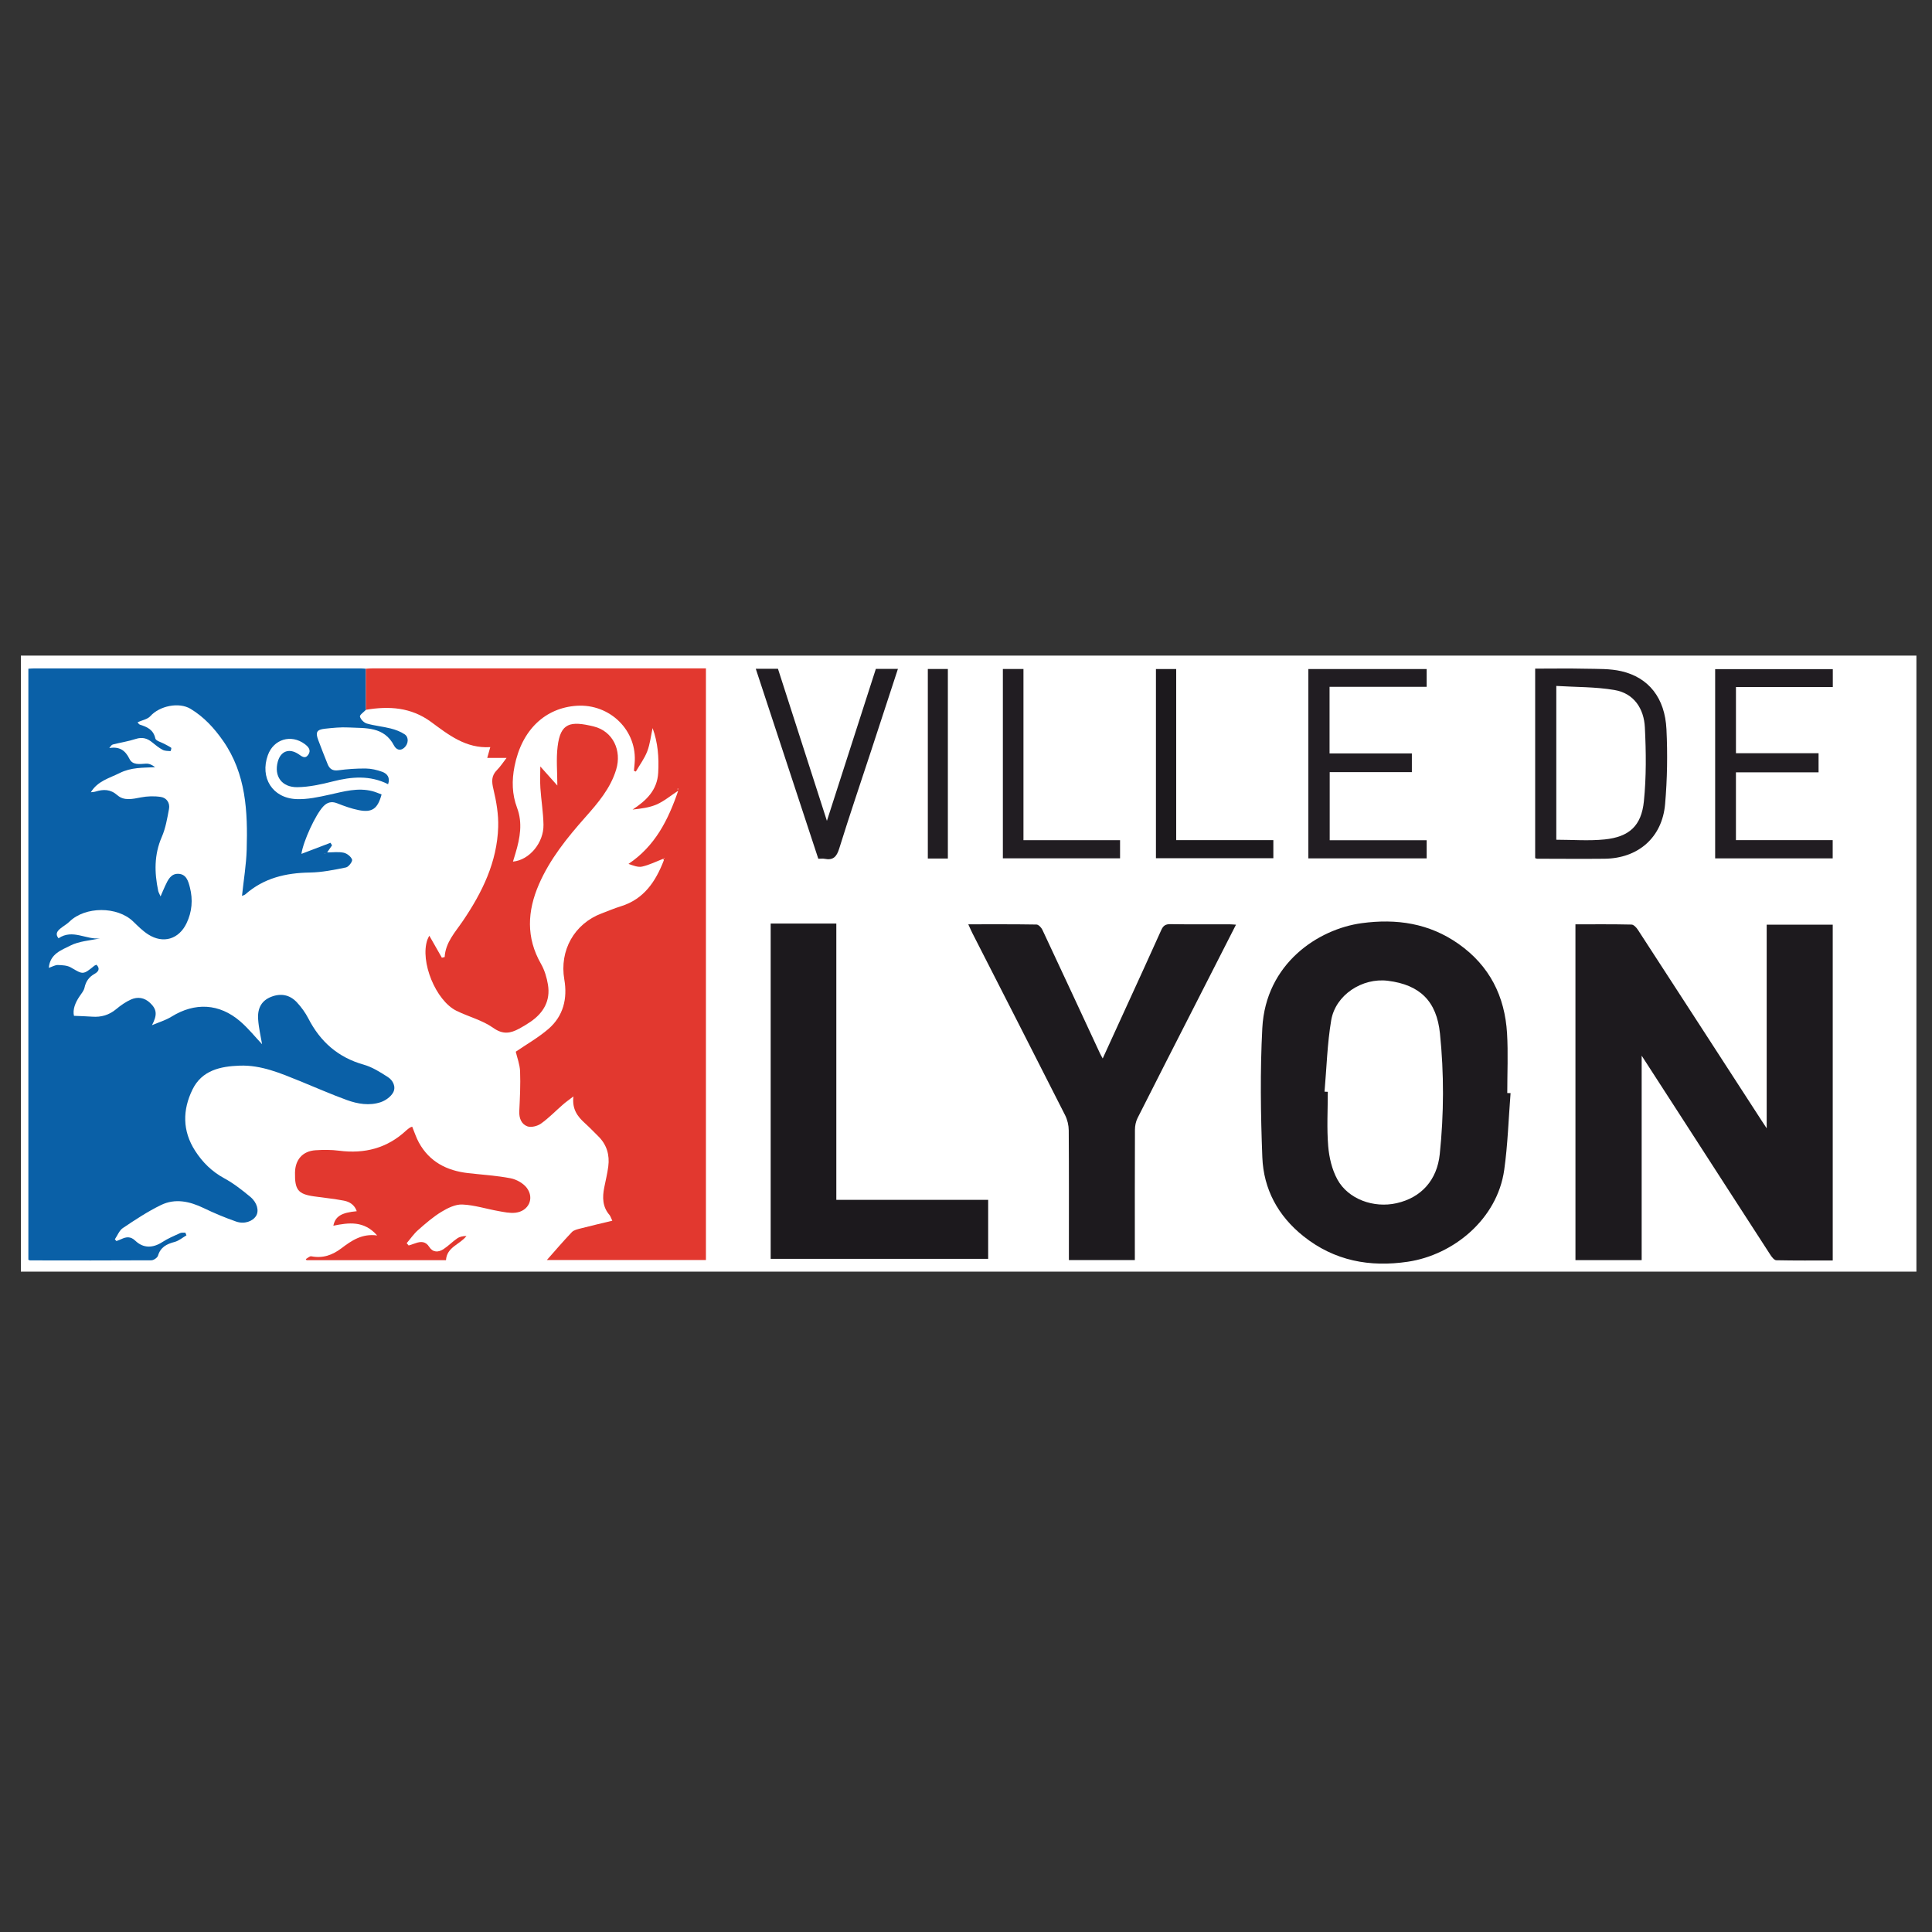 <?xml version="1.0" encoding="utf-8"?>
<!-- Generator: Adobe Illustrator 26.3.1, SVG Export Plug-In . SVG Version: 6.00 Build 0)  -->
<svg version="1.1" id="Calque_1" xmlns="http://www.w3.org/2000/svg" xmlns:xlink="http://www.w3.org/1999/xlink" x="0px" y="0px"
	 viewBox="0 0 1080 1080" style="enable-background:new 0 0 1080 1080;" xml:space="preserve">
<rect x="0" y="0" width="1080" height="1080" fill="#333333" stroke="none"/>
<style type="text/css">
	.st0{fill:#FFFFFF;stroke:#FFFFFF;stroke-width:14.308;stroke-miterlimit:10;}
	.st1{fill:#0A60A7;}
	.st2{fill:#E2382F;}
	.st3{fill:#1D1A1E;}
	.st4{fill:#1C191D;}
	.st5{fill:#211D22;}
</style>
<g>
	<rect x="18.82" y="373.64" class="st0" width="1045.31" height="330.06"/>
	<g>
		<path class="st1" d="M204.55,396.78c-1.2,1.29-3.58,2.89-3.34,3.8c0.41,1.57,2.25,3.43,3.86,3.89c4.36,1.25,8.95,1.64,13.36,2.76
			c2.71,0.69,5.48,1.72,7.78,3.26c2.46,1.65,2.13,5.37-0.22,7.48c-2.43,2.18-4.65,0.85-5.72-1.2c-5.61-10.76-15.89-9.63-25.42-10.12
			c-4.39-0.23-8.85,0.23-13.25,0.71c-4.54,0.5-5.33,1.96-3.73,6.26c1.69,4.54,3.48,9.04,5.28,13.53c1.07,2.68,2.78,3.86,5.96,3.44
			c5.08-0.67,10.25-1.05,15.37-0.99c3.07,0.03,6.24,0.79,9.15,1.83c2.91,1.05,4.58,3.34,3.32,6.94c-10.13-5.1-20.41-4.23-30.94-1.54
			c-6.44,1.64-13.13,3.11-19.73,3.21c-8.81,0.13-13.18-6.19-11-14.24c1.6-5.91,6.33-7.71,11.51-4.29c1.83,1.21,3.67,2.98,5.47,0.49
			c1.86-2.57,0.2-4.52-1.93-6.09c-7.63-5.65-17.4-2.69-20.6,6.24c-4.51,12.58,2.55,23.98,15.95,24.55
			c6.14,0.26,12.44-1.14,18.52-2.48c7.97-1.76,15.8-4.08,24.03-1.94c1.75,0.45,3.42,1.22,5.08,1.82
			c-2.18,8.02-5.26,10.25-12.76,8.77c-4.14-0.82-8.19-2.3-12.13-3.85c-3.15-1.24-5.57-0.47-7.69,1.76
			c-4.39,4.63-11.24,19.58-12.23,26.54c5.44-2.07,10.85-4.13,16.25-6.19c0.29,0.47,0.57,0.95,0.86,1.42
			c-0.88,1.27-1.76,2.54-2.74,3.96c3.24,0,6.38-0.47,9.29,0.17c1.84,0.4,4.08,2.18,4.66,3.85c0.35,1-1.92,4.07-3.39,4.37
			c-6.67,1.36-13.46,2.75-20.22,2.85c-13.45,0.2-25.73,3.08-36.06,12.19c-0.48,0.42-1.21,0.57-1.87,0.87
			c0.92-8.79,2.37-17.32,2.62-25.89c0.62-21.27-0.33-42.33-13.17-60.76c-4.95-7.1-10.7-13.39-18.17-17.9
			c-6.56-3.97-17.4-1.65-22.52,4.07c-1.59,1.78-4.62,2.26-7.14,3.41c0.24,0.26,0.66,1.13,1.3,1.34c4.05,1.28,7.55,2.76,8.63,7.72
			c0.29,1.35,3.37,2.09,5.18,3.1c1.25,0.7,2.57,1.29,3.71,2.13c0.22,0.16-0.3,1.86-0.41,1.85c-1.48-0.12-3.14-0.05-4.39-0.72
			c-2.11-1.14-4.03-2.68-5.89-4.22c-2.74-2.25-5.51-3.04-9.1-1.88c-4.18,1.36-8.58,2.02-12.85,3.11c-0.7,0.18-1.25,0.96-1.99,2
			c5.6-0.96,8.9,1.17,11.29,6.07c1.74,3.57,5.75,2.86,9.25,2.65c1.7-0.1,3.45,0.67,5.07,1.98c-6.88,0.35-13.29,0.01-19.83,3.27
			c-5.85,2.92-12.27,4.44-16.09,10.74c0.86-0.12,1.76-0.13,2.58-0.38c4.44-1.35,8.31-1.44,12.28,2.05c3.7,3.25,8.5,2.09,13.12,1.2
			c3.62-0.7,7.53-0.82,11.17-0.25c3.27,0.51,5.17,3.4,4.54,6.74c-0.99,5.27-1.9,10.73-4.02,15.59c-4.34,9.95-4.16,19.94-2.01,30.18
			c0.16,0.78,0.62,1.49,1.31,3.09c1.08-2.49,1.8-4.26,2.61-5.98c1.54-3.28,3.19-6.88,7.46-6.65c4.41,0.24,5.47,4.23,6.34,7.63
			c1.74,6.84,1.2,13.59-1.89,20.03c-4.29,8.91-13.04,11.58-21.42,6.23c-3.09-1.97-5.75-4.67-8.41-7.24
			c-8.84-8.55-26.79-8.53-35.59,0.06c-1.51,1.47-3.43,2.5-5.07,3.85c-1.74,1.44-3.06,3.08-1.06,5.48c7.91-5.39,15.52,0.98,23.2,0.02
			c-5.58,1.26-11.68,1.53-16.61,4.07c-4.82,2.48-11.37,4.51-12.03,12.44c2-0.67,3.56-1.64,5.09-1.59c2.46,0.07,5.25,0.2,7.27,1.38
			c6.85,4.01,6.74,4.19,13.15-1.01c0.3-0.25,0.74-0.33,1.18-0.51c2.27,2.37,0.84,3.99-1.17,5.12c-3.08,1.74-4.8,4.18-5.55,7.66
			c-0.37,1.7-1.67,3.25-2.71,4.76c-2.52,3.66-3.98,7.53-3.2,11c3.69,0.17,6.92,0.23,10.14,0.47c5.09,0.39,9.52-0.9,13.5-4.23
			c2.48-2.08,5.24-4,8.17-5.33c3.77-1.7,7.54-1.14,10.71,1.84c3.9,3.67,4.1,6.76,1.1,12.49c3.67-1.58,7.61-2.73,10.97-4.81
			c13.01-8.03,26.62-7.42,38.32,2.64c4.59,3.94,8.42,8.77,12.25,12.81c-0.71-4.33-1.9-9.18-2.21-14.09
			c-0.4-6.38,2.17-10.35,7.18-12.36c5.49-2.2,10.53-1.23,14.51,3.06c2.49,2.68,4.73,5.77,6.4,9.02
			c6.69,12.99,16.61,21.75,30.9,25.78c4.8,1.35,9.29,4.21,13.55,6.95c2.9,1.86,4.64,5.49,2.95,8.6c-1.3,2.4-4.28,4.53-6.96,5.43
			c-6.31,2.11-12.84,1.01-18.92-1.19c-8.83-3.2-17.44-7.04-26.16-10.56c-10.86-4.39-21.67-9.09-33.74-8.67
			c-10.82,0.38-21.14,2.59-26.41,13.36c-5.61,11.45-5.66,23.13,1.47,34.23c4.15,6.46,9.39,11.63,16.29,15.38
			c5.21,2.83,9.99,6.58,14.57,10.38c3.93,3.26,4.95,7.85,3.24,10.62c-1.92,3.1-6.57,4.79-11.17,3.19
			c-6.17-2.15-12.24-4.69-18.13-7.53c-7.83-3.77-15.92-5.58-23.89-1.7c-7.43,3.61-14.4,8.24-21.29,12.85c-2,1.34-3.02,4.16-4.48,6.3
			c0.29,0.33,0.59,0.65,0.88,0.98c0.93-0.37,1.88-0.69,2.79-1.11c2.78-1.31,5.16-1.57,7.75,0.91c4.49,4.32,9.83,4.2,15.16,0.74
			c3.07-1.99,6.51-3.44,9.86-4.98c0.85-0.39,1.97-0.19,2.97-0.26c0.2,0.5,0.4,1.01,0.61,1.51c-2.18,1.26-4.23,3.05-6.58,3.67
			c-4.44,1.17-7.89,2.88-9.33,7.7c-0.35,1.16-2.43,2.58-3.72,2.58c-22.59,0.14-45.17,0.08-67.76,0.05c-0.25,0-0.51-0.18-0.98-0.35
			c0-109.98,0-220.02,0-330.4c1.05-0.06,2-0.16,2.95-0.16c61.04-0.01,122.08-0.01,183.13,0c0.85,0,1.7,0.11,2.56,0.17
			C204.52,381.47,204.54,389.13,204.55,396.78z M181.71,477.23l0.18-0.25l-0.32-0.02L181.71,477.23z"/>
		<path class="st2" d="M204.55,396.78c-0.01-7.66-0.03-15.31-0.04-22.97c1.28-0.06,2.56-0.19,3.85-0.19
			c60.76-0.01,121.53-0.01,182.29-0.01c1.26,0,2.51,0,3.97,0c0,110.41,0,220.48,0,330.76c-29.86,0-59.63,0-88.93,0
			c4.56-5.15,9.13-10.51,13.99-15.61c1.12-1.17,3.17-1.61,4.88-2.05c5.71-1.48,11.46-2.81,17.72-4.32
			c-0.86-1.79-1.07-2.63-1.58-3.22c-3.94-4.58-4.03-9.85-2.92-15.37c0.78-3.91,1.73-7.8,2.25-11.74c0.84-6.43-0.84-12.16-5.54-16.83
			c-2.53-2.51-5.01-5.09-7.65-7.48c-4.09-3.7-7.14-7.82-6.29-14.85c-2.49,1.92-4.26,3.15-5.87,4.56
			c-4.09,3.56-7.88,7.52-12.28,10.65c-1.99,1.41-5.52,2.3-7.64,1.51c-3.29-1.22-4.67-4.58-4.48-8.46c0.36-7.4,0.73-14.83,0.45-22.23
			c-0.14-3.87-1.65-7.69-2.42-11.02c6.07-4.17,12.67-7.9,18.29-12.75c8.34-7.21,10.69-16.96,8.85-27.63
			c-2.79-16.19,5.55-31.14,20.84-36.92c3.6-1.36,7.16-2.87,10.83-4.01c12.86-4,19.39-13.84,23.92-25.57
			c0.11-0.28-0.18-0.72-0.28-1.08c0.21,0.01,0.43,0.03,0.64,0.04c-0.01-0.14-0.01-0.27-0.02-0.41c-0.19,0.15-0.38,0.31-0.57,0.46
			c-3.94,1.52-7.79,3.47-11.86,4.39c-2.33,0.53-5.05-0.63-7.63-1.5c14.83-9.93,22.16-24.42,27.8-40.91
			c-4.42,2.89-7.97,5.9-12.06,7.68c-4.09,1.78-8.72,2.32-13.45,2.86c7.67-5.03,13.77-10.82,14.32-20.54
			c0.49-8.58-0.17-16.96-3.13-25.01c-0.97,4.44-1.43,8.94-3,13.02c-1.53,3.98-4.19,7.53-6.36,11.27c-0.36-0.13-0.72-0.27-1.07-0.4
			c0.12-1.33,0.24-2.67,0.37-4c1.75-18.51-13.83-33.6-32.37-32.37c-17.31,1.15-30.67,13.13-34.76,33.9
			c-1.55,7.85-1.43,15.53,1.44,23.16c3.18,8.44,1.64,16.86-0.83,25.19c-0.47,1.59-0.96,3.17-1.47,4.86
			c9.1-0.82,17.26-10.49,17.06-20.64c-0.13-6.82-1.27-13.62-1.73-20.44c-0.26-3.82-0.05-7.67-0.05-12.11
			c3.52,3.94,6.63,7.43,9.53,10.67c0-7.52-0.72-14.8,0.16-21.89c1.62-13.09,6.98-14.39,20.22-11.12
			c10.72,2.65,15.72,13.44,12.51,24.05c-3.18,10.56-10.2,18.71-17.3,26.73c-10.16,11.47-19.76,23.34-25.91,37.51
			c-6.46,14.89-7.24,29.71,1.17,44.39c2,3.49,3.24,7.64,3.9,11.64c1.48,8.99-2.48,15.79-9.8,20.79c-2,1.37-4.09,2.61-6.22,3.77
			c-4.92,2.67-9.11,3.49-14.6-0.42c-6.03-4.28-13.7-6.19-20.47-9.5c-11.68-5.72-20.54-27.63-16.31-39.77
			c0.31-0.9,0.84-1.72,1.09-2.23c2.32,4.08,4.66,8.18,7,12.29c0.52-0.12,1.05-0.25,1.57-0.37c0.49-8.27,5.92-13.9,10.17-20.17
			c10.81-15.92,19.14-32.9,19.75-52.51c0.22-7-1-14.19-2.64-21.03c-1.04-4.32-1.28-7.6,2-10.87c1.88-1.88,3.34-4.18,5.32-6.73
			c-3.83,0-7.16,0-10.8,0c0.57-2.04,1.05-3.74,1.7-6.04c-13.64,0.86-23.34-6.88-33.17-14.13
			C229.79,395.38,217.49,394.59,204.55,396.78z M378.96,440.79c-0.1,0.09-0.26,0.18-0.27,0.27c-0.01,0.1,0.14,0.21,0.22,0.31
			c0.09-0.09,0.25-0.18,0.26-0.28C379.19,441,379.04,440.89,378.96,440.79z"/>
		<path class="st3" d="M880.68,516.7c10.57,0,20.97-0.1,31.37,0.14c1.23,0.03,2.76,1.72,3.59,3
			c23.05,35.46,46.03,70.96,69.03,106.46c0.75,1.16,1.52,2.31,2.92,4.43c0-38.58,0-76.12,0-113.84c12.57,0,24.65,0,36.92,0
			c0,62.54,0,124.89,0,187.73c-10.48,0-21.02,0.09-31.54-0.13c-1.1-0.02-2.43-1.66-3.2-2.84c-16.19-24.97-32.31-49.98-48.45-74.98
			c-7.63-11.82-15.28-23.64-23.62-36.54c0,38.83,0,76.46,0,114.29c-12.58,0-24.67,0-37.01,0
			C880.68,641.94,880.68,579.5,880.68,516.7z"/>
		<path class="st3" d="M844.42,611.06c-1.14,14.33-1.55,28.76-3.56,42.97c-3.91,27.55-28.45,47.49-53.83,51.28
			c-21.3,3.18-41.12-0.47-58.43-14.29c-14.22-11.36-22.25-26.28-22.95-44.09c-0.93-24.05-1.27-48.21-0.01-72.23
			c1.9-36.06,31.19-55.33,55.55-58.64c19.45-2.64,37.73,0.01,54.18,11.61c17.33,12.23,25.85,29.26,27.08,49.98
			c0.65,11.08,0.12,22.24,0.12,33.36C843.19,611.01,843.8,611.04,844.42,611.06z M740.42,610.25c0.61,0.03,1.22,0.05,1.83,0.08
			c0,10.12-0.61,20.29,0.22,30.34c0.52,6.35,2.11,13.13,5.14,18.66c6.06,11.05,20.29,16.15,33.1,13.26
			c13.81-3.11,22.63-12.91,24.13-27.44c2.33-22.46,2.42-44.97,0.11-67.44c-1.84-17.95-11.1-27.21-29.13-29.45
			c-14.32-1.78-29.26,7.88-31.67,22.08C741.93,583.48,741.59,596.93,740.42,610.25z"/>
		<path class="st3" d="M690.93,516.9c-7.84,15.39-15.5,30.42-23.16,45.44c-10.65,20.88-21.33,41.75-31.88,62.68
			c-0.97,1.93-1.44,4.31-1.45,6.49c-0.1,22.7-0.06,45.4-0.06,68.1c0,1.54,0,3.07,0,4.79c-12.36,0-24.43,0-36.86,0
			c0-1.6,0-2.99,0-4.39c0-22.7,0.07-45.4-0.09-68.1c-0.02-2.85-0.74-5.96-2.03-8.51c-17.19-33.97-34.54-67.87-51.84-101.78
			c-0.75-1.48-1.39-3.01-2.28-4.93c13.02,0,25.58-0.08,38.13,0.13c1.14,0.02,2.7,1.69,3.3,2.96c10.8,23,21.48,46.06,32.2,69.1
			c0.35,0.75,0.78,1.46,1.51,2.81c4.67-10.21,9.09-19.89,13.52-29.57c6.43-14.08,12.91-28.13,19.23-42.26
			c1.09-2.43,2.4-3.29,5.09-3.25c11,0.17,22,0.07,33.01,0.08C688.34,516.7,689.42,516.81,690.93,516.9z"/>
		<path class="st4" d="M430.81,703.7c0-62.51,0-124.87,0-187.44c12.18,0,24.27,0,36.7,0c0,51.38,0,102.74,0,154.46
			c28.43,0,56.52,0,84.88,0c0,11.14,0,21.93,0,32.98C512.06,703.7,471.68,703.7,430.81,703.7z"/>
		<path class="st2" d="M210.83,690.63c-7.32-8.37-15.84-7.2-24.48-5.45c1.08-5.26,4.52-7.32,13.08-8.11
			c-1.22-3.55-3.99-5.28-7.15-5.89c-5.57-1.08-11.25-1.6-16.88-2.42c-8.78-1.27-10.66-3.68-10.49-13.3
			c0.13-7.21,4.27-11.97,11.4-12.46c4.39-0.3,8.89-0.31,13.25,0.25c14.28,1.84,26.9-1.39,37.55-11.34c0.62-0.58,1.33-1.08,2.04-1.57
			c0.34-0.23,0.77-0.32,1.27-0.52c1.24,3,2.21,6.08,3.73,8.86c5.93,10.81,15.64,15.74,27.51,17.1c7.92,0.91,15.93,1.37,23.74,2.88
			c3.31,0.64,7.13,2.76,9.11,5.41c4.37,5.87,0.94,13.01-6.37,13.85c-3.14,0.36-6.46-0.38-9.64-0.95c-6.7-1.19-13.32-3.35-20.04-3.64
			c-3.86-0.17-8.2,1.96-11.7,4.09c-4.69,2.86-8.92,6.55-13.06,10.2c-2.41,2.12-4.26,4.87-6.36,7.33c0.37,0.43,0.74,0.86,1.12,1.29
			c1.25-0.41,2.5-0.8,3.74-1.25c3.08-1.11,5.7-1.17,7.78,2.08c2,3.13,5.09,3.06,7.89,1.24c2.73-1.78,5.04-4.2,7.73-6.05
			c1.4-0.96,3.23-1.31,5.16-1.34c-3.68,4.83-10.98,6.09-11.45,13.52c-26.02,0-51.99,0-77.97,0c-0.13-0.2-0.27-0.4-0.4-0.6
			c1.03-0.55,2.18-1.73,3.07-1.56c6.46,1.25,11.77-0.63,16.96-4.57C196.49,693.54,202.34,689.46,210.83,690.63z"/>
		<path class="st5" d="M858.17,479.7c0-35.3,0-70.39,0-105.93c9.48,0,18.86-0.16,28.23,0.05c6.67,0.15,13.54-0.11,19.95,1.38
			c15.28,3.54,24.37,14.95,25.21,32.47c0.67,13.91,0.45,27.97-0.76,41.84c-1.63,18.73-15.12,30.34-33.86,30.53
			c-12.57,0.13-25.14,0.01-37.71-0.01C858.97,480.02,858.72,479.87,858.17,479.7z M869.98,469.42c9.11,0,18.14,0.73,27.01-0.17
			c13.68-1.4,20.55-7.54,21.95-21.29c1.39-13.67,1.24-27.6,0.55-41.35c-0.52-10.44-6.05-19.03-16.97-20.89
			c-10.66-1.82-21.68-1.6-32.54-2.28C869.98,412.89,869.98,441.13,869.98,469.42z"/>
		<path class="st5" d="M743.23,383.93c0,12.68,0,24.77,0,37.23c15.39,0,30.61,0,46.01,0c0,3.62,0,6.86,0,10.46
			c-15.21,0-30.44,0-45.93,0c0,12.83,0,25.3,0,38.08c18.03,0,35.99,0,54.2,0c0,3.49,0,6.69,0,10.13c-22.01,0-43.95,0-66.13,0
			c0-35.22,0-70.42,0-105.84c21.99,0,43.94,0,66.13,0c0,3.22,0,6.42,0,9.94C779.49,383.93,761.54,383.93,743.23,383.93z"/>
		<path class="st5" d="M970.4,431.75c0,12.83,0,25.19,0,37.88c17.96,0,35.92,0,54.09,0c0,3.55,0,6.77,0,10.21
			c-21.82,0-43.62,0-65.71,0c0-35.1,0-70.28,0-105.77c21.76,0,43.68,0,65.77,0c0,3.17,0,6.41,0,9.99c-18.06,0-36.01,0-54.14,0
			c0,12.39,0,24.46,0,37.01c15.35,0,30.68,0,46.18,0c0,3.72,0,6.96,0,10.68C1001.25,431.75,985.92,431.75,970.4,431.75z"/>
		<path class="st5" d="M422.49,373.86c4.36,0,8.2,0,12.4,0c9.02,28.01,18.04,56.06,27.36,85.01c9.27-28.77,18.29-56.81,27.36-84.97
			c4.05,0,8.03,0,12.34,0c-4.98,15.22-9.9,30.29-14.84,45.35c-6.02,18.33-12.24,36.6-17.96,55.03c-1.43,4.61-3.36,6.77-8.19,5.8
			c-0.96-0.19-1.99-0.03-3.52-0.03C445.86,444.87,434.26,409.62,422.49,373.86z"/>
		<path class="st5" d="M560.61,373.96c3.87,0,7.51,0,11.51,0c0,31.93,0,63.68,0,95.72c18.15,0,35.95,0,54,0c0,3.49,0,6.68,0,10.13
			c-21.74,0-43.51,0-65.51,0C560.61,444.66,560.61,409.49,560.61,373.96z"/>
		<path class="st4" d="M711.81,469.63c0,3.67,0,6.76,0,10.13c-21.84,0-43.62,0-65.63,0c0-35.18,0-70.36,0-105.77
			c3.65,0,7.29,0,11.32,0c0,31.84,0,63.6,0,95.64C675.71,469.63,693.53,469.63,711.81,469.63z"/>
		<path class="st5" d="M529.86,479.93c-3.78,0-7.33,0-11.2,0c0-35.2,0-70.48,0-105.96c3.61,0,7.27,0,11.2,0
			C529.86,409.13,529.86,444.3,529.86,479.93z"/>
	</g>
</g>
</svg>
